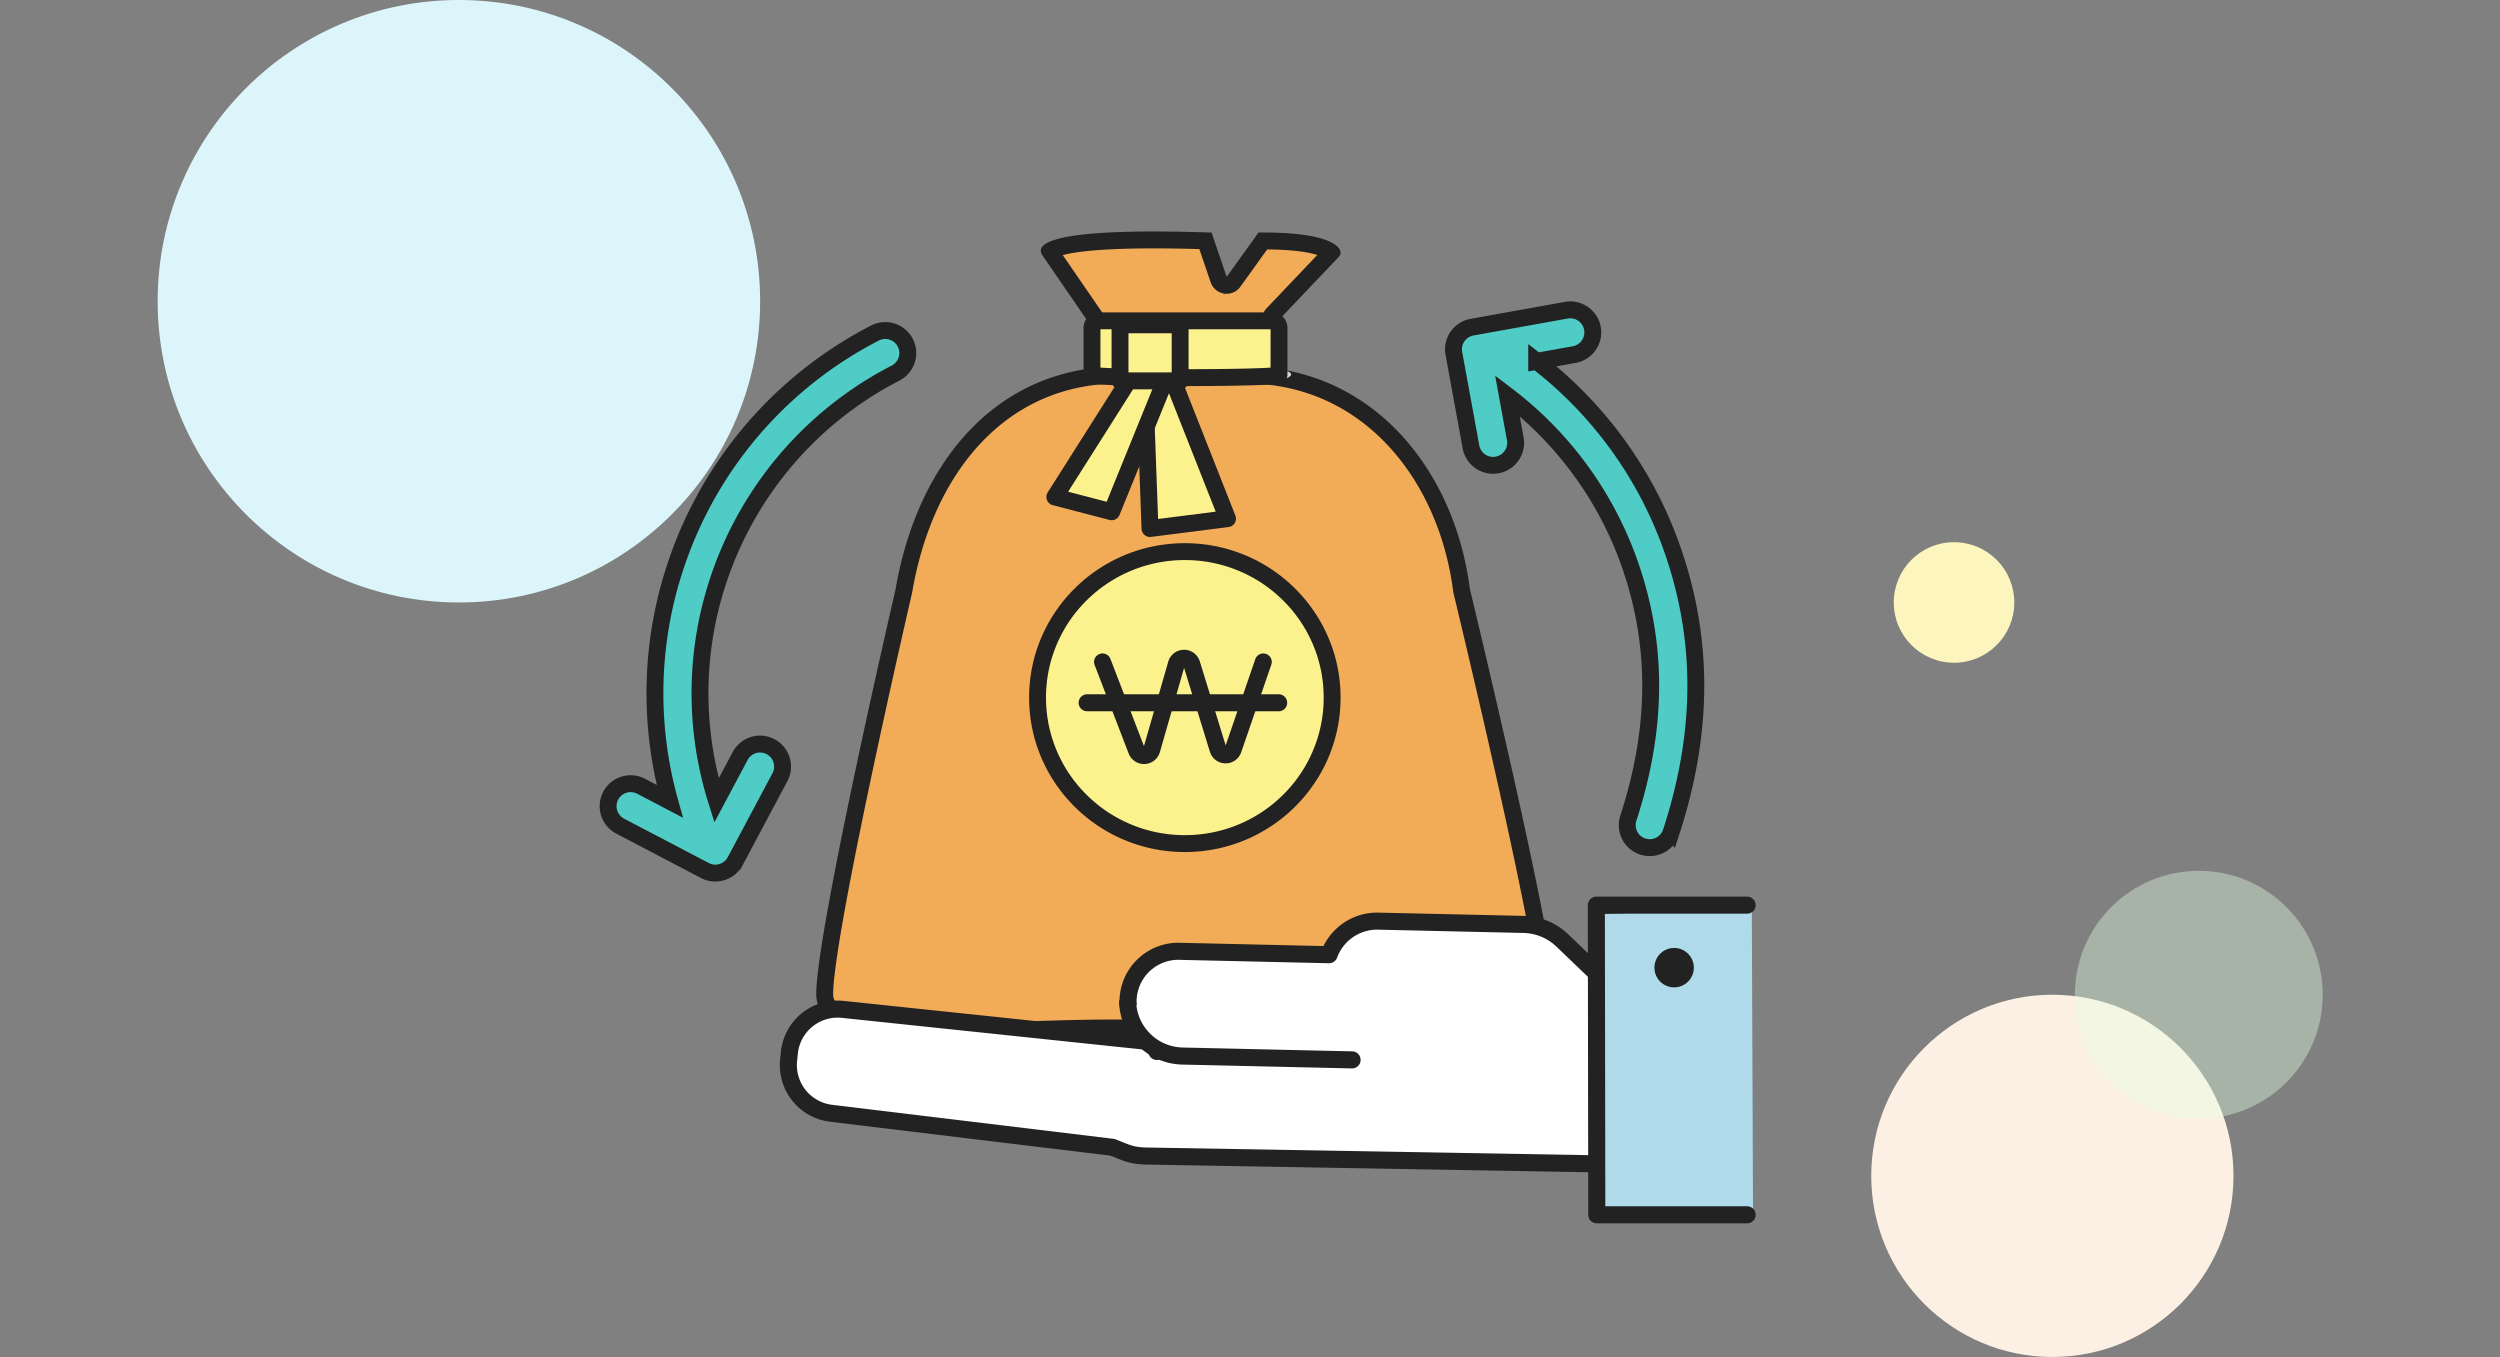 <svg xmlns="http://www.w3.org/2000/svg" width="444" height="241" viewBox="0 0 444 241">
    <rect x="0" y="0" width="444" height="241" fill="#808080" stroke="none"/>
    <defs>
        <clipPath id="p2ac74uhwa">
            <path data-name="사각형 464744" transform="translate(37.011 -33.508)" style="stroke:#707070;fill:#fff" d="M0 0h60v177.597H0z"/>
        </clipPath>
    </defs>
    <g transform="translate(39 21.281)">
        <circle data-name="Ellipse 2" cx="53.5" cy="53.5" r="53.5" transform="translate(-11 -21.281)" style="fill:#dcf5fb"/>
        <circle data-name="Ellipse 2" cx="32.168" cy="32.168" r="32.168" transform="translate(293.332 155.383)" style="fill:#fbf0e3"/>
        <circle data-name="Ellipse 2" cx="22.008" cy="22.008" r="22.008" transform="translate(329.5 133.375)" style="fill:#e4ffe1;opacity:.4"/>
        <circle data-name="Ellipse 2" cx="10.705" cy="10.705" r="10.705" transform="translate(297.332 75.012)" style="fill:#fcf5bd"/>
    </g>
    <g data-name="그룹 3631">
        <g data-name="그룹 3630">
            <g data-name="그룹 3629">
                <g data-name="패스 6140" style="stroke-linejoin:round;stroke-linecap:round;fill:#f2ac58">
                    <path d="M235.133 225.396c-7.77 0-13.129-.465-16.864-1.463-2.069-.553-3.625-1.275-4.623-2.146-.956-.833-1.4-1.78-1.4-2.982 0-10.9 13.914-70.97 14.055-71.575l.01-.043.007-.044c.939-5.503 2.497-10.635 4.63-15.254 2.162-4.683 4.885-8.767 8.093-12.14 3.307-3.478 7.108-6.171 11.295-8.004 4.402-1.926 9.242-2.903 14.385-2.903h22.246c10.07 0 19.08 3.846 26.059 11.12 3.29 3.43 6.025 7.519 8.131 12.154 2.104 4.629 3.517 9.664 4.201 14.967l.01.08.02.08c.038.156 3.809 15.774 7.53 32.356 3.421 15.239 7.5 34.41 7.5 39.206 0 .672-.2 1.689-1.92 2.746-1.433.88-3.631 1.597-6.535 2.134-6.297 1.163-15.017 1.313-21.91 1.313-3.628 0-7.355-.048-10.96-.095-3.566-.046-6.934-.09-10.18-.09h-26.14c-4.38 0-9.149.148-13.76.291-4.643.144-9.444.292-13.88.292z" style="stroke:none" transform="translate(-65.783 -42.242)"/>
                    <path d="M235.133 223.896c4.413 0 9.202-.148 13.833-.291 4.623-.143 9.404-.291 13.807-.291h26.14c3.255 0 6.628.043 10.2.09 3.6.046 7.321.094 10.94.094 6.829 0 15.46-.147 21.638-1.288 2.721-.503 4.747-1.155 6.021-1.937 1.205-.74 1.205-1.25 1.205-1.468 0-2.105-.97-9.953-7.461-38.874-3.72-16.57-7.488-32.18-7.526-32.336a3.002 3.002 0 0 1-.06-.32c-.664-5.155-2.037-10.046-4.078-14.539-2.036-4.48-4.677-8.428-7.849-11.735-6.688-6.973-15.325-10.659-24.976-10.659H264.72c-4.935 0-9.573.935-13.784 2.778-4.003 1.752-7.64 4.33-10.81 7.663-3.094 3.253-5.724 7.201-7.817 11.735-2.078 4.499-3.597 9.504-4.513 14.877-.01.058-.022.116-.035.174-.035.152-3.56 15.349-7.037 31.712-2.039 9.595-3.663 17.705-4.826 24.104-1.78 9.787-2.153 13.787-2.153 15.42 0 .756.265 1.31.885 1.851.825.72 2.18 1.334 4.026 1.828 3.605.963 8.84 1.412 16.476 1.412m0 3c-13.486 0-24.387-1.34-24.387-8.091 0-11.197 14.093-71.914 14.093-71.914 3.823-22.404 17.855-39.549 39.882-39.549h22.246c22.024 0 37.06 17.704 39.879 39.549 0 0 15.071 62.365 15.071 71.914 0 6.69-15.195 7.693-31.865 7.693-7.135 0-14.538-.184-21.14-.184h-26.139c-8.746 0-18.755.582-27.64.582z" style="fill:#222;stroke:none" transform="translate(-65.783 -42.242)"/>
                </g>
                <path data-name="패스 6142" d="M301.876 109.843c5.085-1.49-.595-2.5-6.146-2.5h-22.245c-5.555 0-9.326.627-3.52 2.334z" transform="translate(-74.546 -42.242)" style="fill:#d6d6d6;mix-blend-mode:multiply;isolation:isolate"/>
                <g data-name="패스 6144" style="stroke-linejoin:round;stroke-linecap:round;fill:#f2ac58">
                    <path d="M298.617 95.927h-30.21c-.121-.657-.363-1.394-.839-1.979l-7.72-11.227c.325-.233 1.254-.71 3.716-1.136 3.294-.569 8.26-.857 14.76-.857 2.765 0 5.845.053 9.17.157l2.344 6.887.938 2.757 1.7-2.366 5.209-7.25h.239c4.121 0 7.354.326 9.608.969 1.434.409 2.061.834 2.318 1.07l-10.417 10.95-.108.114-.082.132c-.354.574-.536 1.21-.626 1.779z" style="stroke:none" transform="translate(-73.404 -38.115)"/>
                    <path d="M297.456 94.427c.13-.359.296-.72.511-1.067a3 3 0 0 1 .379-.49l9.012-9.475c-1.426-.441-4.099-.945-8.905-.98l-4.76 6.624a3 3 0 0 1-5.275-.784l-2.009-5.902a285.241 285.241 0 0 0-8.086-.125c-5.772 0-10.318.229-13.512.68-1.187.168-2.047.347-2.664.51l6.626 9.635c.339.429.587.9.769 1.374h27.914m2.603 3h-33.045s.094-1.725-.642-2.57l-7.885-11.468c-.897-1.416-.327-4.161 19.836-4.161 2.974 0 6.372.06 10.257.192l2.678 7.868 5.653-7.868c14.002-.173 15.512 3.237 14.204 4.378l-10.596 11.139c-.634 1.027-.46 2.49-.46 2.49z" style="fill:#222;stroke:none" transform="translate(-73.404 -38.115)"/>
                </g>
                <path data-name="패스 6145" d="M301.961 106.034c0 .679-33.214.679-33.214 0v-8.351a1.232 1.232 0 0 1 1.243-1.226h30.73a1.231 1.231 0 0 1 1.242 1.226z" transform="translate(-74.81 -39.475)" style="stroke-width:3px;stroke:#222;fill:#fcf28d;stroke-linejoin:round;stroke-linecap:round"/>
                <g data-name="패스 6146" style="fill:#fcf28d;stroke-linejoin:round;stroke-linecap:round">
                    <path d="M283.18 197.845a26.194 26.194 0 0 1-18.501-7.598 25.829 25.829 0 0 1-5.603-8.24 25.57 25.57 0 0 1-2.053-10.088c0-3.5.69-6.893 2.053-10.087a25.827 25.827 0 0 1 5.603-8.24 26.194 26.194 0 0 1 18.5-7.598 26.2 26.2 0 0 1 18.503 7.597 25.826 25.826 0 0 1 5.603 8.241 25.566 25.566 0 0 1 2.053 10.087c0 3.499-.69 6.893-2.053 10.087a25.827 25.827 0 0 1-5.603 8.241 26.2 26.2 0 0 1-18.502 7.598z" style="stroke:none" transform="translate(-72.752 -48.024)"/>
                    <path d="M283.18 147.494a24.702 24.702 0 0 0-17.445 7.162 24.335 24.335 0 0 0-5.28 7.765 24.074 24.074 0 0 0-1.932 9.498c0 3.296.65 6.492 1.932 9.499a24.335 24.335 0 0 0 5.28 7.764 24.702 24.702 0 0 0 17.444 7.163c3.335 0 6.567-.646 9.608-1.922a24.589 24.589 0 0 0 7.839-5.24 24.334 24.334 0 0 0 5.28-7.765 24.079 24.079 0 0 0 1.932-9.5c0-3.295-.65-6.49-1.933-9.497a24.334 24.334 0 0 0-5.28-7.765 24.59 24.59 0 0 0-7.838-5.24 24.707 24.707 0 0 0-9.608-1.922m0-3c15.28 0 27.659 12.278 27.659 27.425s-12.38 27.426-27.659 27.426c-15.276 0-27.656-12.279-27.656-27.426 0-15.147 12.38-27.425 27.656-27.425z" style="fill:#222;stroke:none" transform="translate(-72.752 -48.024)"/>
                </g>
            </g>
            <g data-name="그룹 634182">
                <path data-name="패스 6147" d="m266.857 107.683 1.062 29.016 13.771-1.754-10.757-27.262z" transform="translate(-63.681 -42.832)" style="stroke-width:3px;stroke:#222;fill:#fcf28d;stroke-linejoin:round;stroke-linecap:round"/>
                <path data-name="패스 6148" d="m264.326 107.232-15.241 24.044 10.1 2.635 10.839-26.679z" transform="translate(-61.749 -43.015)" style="stroke-width:3px;stroke:#222;fill:#fcf28d;stroke-linejoin:round;stroke-linecap:round"/>
                <path data-name="사각형 1902" transform="translate(198.915 57.685)" style="stroke-width:3px;stroke:#222;fill:#fcf28d;stroke-linejoin:round;stroke-linecap:round" d="M0 0h10.677v9.957H0z"/>
            </g>
        </g>
    </g>
    <g data-name="그룹 3633">
        <path data-name="패스 6154" d="m270.961 169.348 6.049 15.728a1.421 1.421 0 0 0 2.688-.116l4.383-15.248a1.421 1.421 0 0 1 2.719-.025l4.671 15.175a1.421 1.421 0 0 0 2.7.042l5.342-15.556" transform="translate(-75.154 -51.789)" style="stroke-width:3.009px;fill:none;stroke:#222;stroke-linejoin:round;stroke-linecap:round"/>
        <path data-name="선 1465" transform="translate(193.071 124.813)" style="stroke-width:3.022px;fill:none;stroke:#222;stroke-linejoin:round;stroke-linecap:round" d="M0 0h34.022"/>
    </g>
    <path d="M3906.458-16526.617a4 4 0 0 1-2.561-5.039c5.277-16.207 5.29-31.172.038-45.742a64.315 64.315 0 0 0-21.52-29.3l1.4 7.664a3.994 3.994 0 0 1-3.212 4.65 3.837 3.837 0 0 1-.726.068 4 4 0 0 1-3.93-3.279l-3.037-16.6a3.993 3.993 0 0 1 .647-3 4 4 0 0 1 2.582-1.66l16.737-3.012a4 4 0 0 1 4.643 3.229 4 4 0 0 1-3.229 4.648l-6.67 1.2a72.29 72.29 0 0 1 23.84 32.678c5.878 16.313 5.894 32.969.042 50.928a4.005 4.005 0 0 1-3.8 2.766 4.053 4.053 0 0 1-1.244-.199z" transform="translate(-3614.703 16676.96)" style="fill:#50ccc6;stroke-width:3px;stroke:#222;stroke-linecap:round"/>
    <path data-name="화살" d="m4040.174-16529.7-15.042-7.877a4 4 0 0 1-1.69-5.395 4 4 0 0 1 5.4-1.691l5.082 2.662a71.515 71.515 0 0 1 1.135-42.047 72 72 0 0 1 35.309-41.1 4 4 0 0 1 5.391 1.711 4 4 0 0 1-1.711 5.391 64.033 64.033 0 0 0-31.407 36.553 63.533 63.533 0 0 0-.411 39.365l4.212-7.908a4 4 0 0 1 5.412-1.648 4 4 0 0 1 1.648 5.408l-7.941 14.916a4.007 4.007 0 0 1-3.534 2.119 3.934 3.934 0 0 1-1.853-.459z" transform="translate(-3914.986 16684.301)" style="fill:#50ccc6;stroke-width:3px;stroke:#222;stroke-linecap:round"/>
    <g>
        <g data-name="마스크 그룹 626228" style="clip-path:url(#p2ac74uhwa)" transform="rotate(-90 212.275 42.92)">
            <g data-name="그룹 1636">
                <path data-name="합치기 47" d="M3932.626-12480.051c-1.828-1.919-2.117-3.146-3.063-5.257l-31.051-39.593a8.619 8.619 0 0 1 1.438-12.107l.846-.689a8.624 8.624 0 0 1 12.146 1.114l34.517 42.622c.156-2.326.664-5.952 2.291-7.611a8.938 8.938 0 0 1 13.046.286l18.157 19a9.1 9.1 0 0 1 10.506 2.08l17.76 18.579a10.285 10.285 0 0 1 2.817 6.854l.491 23.369-19.2 14.194zm14.55-11.711a1.557 1.557 0 0 0 .217-.085v-.094z" transform="rotate(45 -13114.656 -10909.86)" style="stroke-width:3.031px;stroke:#222;stroke-linejoin:round;stroke-linecap:round;fill:#fff"/>
                <g data-name="그룹 1635">
                    <path data-name="패스 2667" d="M141 195.922a9.977 9.977 0 0 0 .266 13.65h0l20.747 21.706" transform="rotate(45 308.233 36.287)" style="stroke-width:3.031px;stroke:#222;stroke-linejoin:round;stroke-linecap:round;fill:#fff"/>
                </g>
            </g>
            <path data-name="패스 2664" d="m211.542 283.574-.9-28.47-54.172.078.189 28.61" transform="translate(-117.298 -141.808)" style="fill:#afdae9;stroke-miterlimit:10;stroke-width:1.01px;stroke:#222"/>
            <path data-name="패스 2665" d="M211.7 282.614v-26.776l-54.994.08v26.7" transform="translate(-117.258 -141.683)" style="stroke-width:3.031px;fill:none;stroke:#222;stroke-linejoin:round;stroke-linecap:round"/>
            <circle data-name="타원 1433" cx="3.5" cy="3.5" r="3.5" transform="rotate(69 -47.135 123.818)" style="fill:#222"/>
        </g>
    </g>
</svg>
